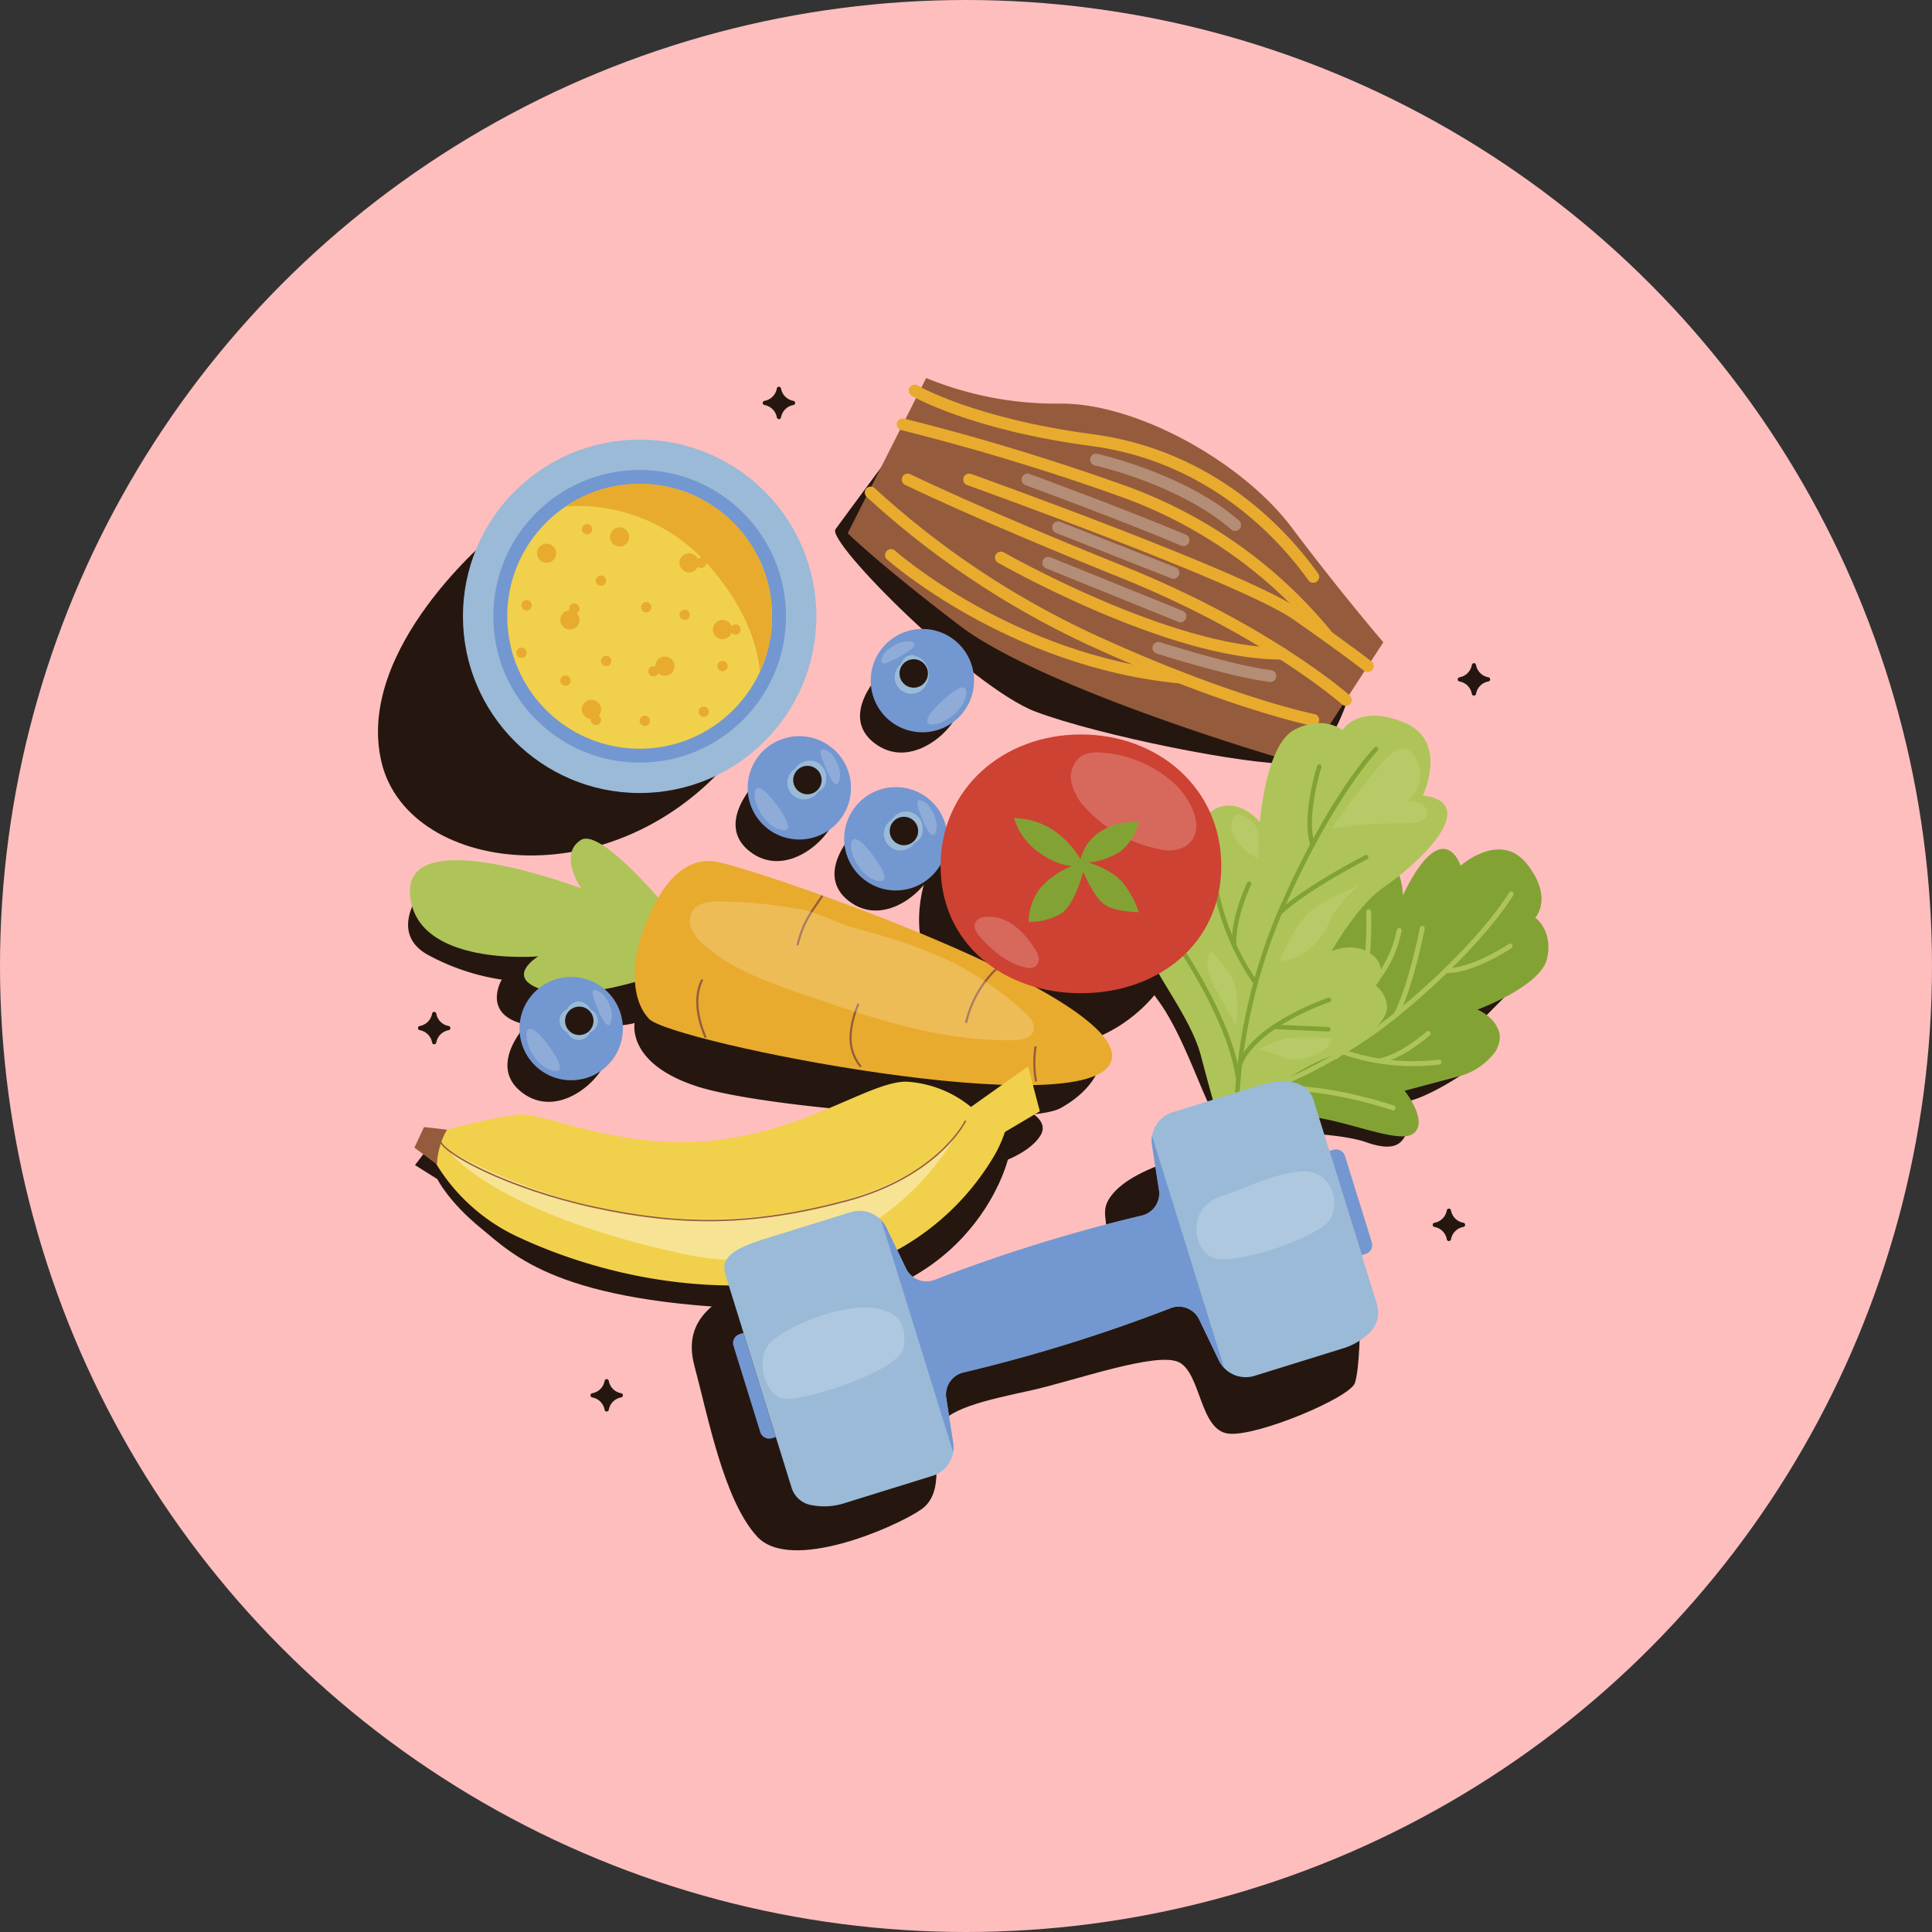 <svg xmlns="http://www.w3.org/2000/svg" width="276" height="276" viewBox="0 0 276 276">
  <rect x="0" y="0" width="276" height="276" fill="#333333" stroke="none"/>
  <g id="그룹_715" data-name="그룹 715" transform="translate(-413 -860)">
    <circle id="타원_4" data-name="타원 4" cx="138" cy="138" r="138" transform="translate(413 860)" fill="#ffbebe"/>
    <g id="그룹_419" data-name="그룹 419" transform="translate(467 914)">
      <g id="그룹_405" data-name="그룹 405" transform="translate(0 8.798)">
        <path id="패스_645" data-name="패스 645" d="M83.961,76.444S64.048,92.733,68,109.044s34.692,19.877,51.5-2.489S83.961,76.444,83.961,76.444Z" transform="translate(-67.484 -62.896)" fill="#25170f"/>
        <circle id="타원_516" data-name="타원 516" cx="25.245" cy="25.245" r="25.245" transform="translate(12.134)" fill="#9abad7"/>
        <circle id="타원_517" data-name="타원 517" cx="20.903" cy="20.903" r="20.903" transform="translate(16.476 4.342)" fill="#7397d0"/>
        <circle id="타원_518" data-name="타원 518" cx="18.917" cy="18.917" r="18.917" transform="translate(18.463 6.328)" fill="#f1d04c"/>
        <path id="패스_646" data-name="패스 646" d="M98.08,76.962a1.366,1.366,0,1,0-1.367,1.367A1.366,1.366,0,0,0,98.08,76.962Z" transform="translate(-62.2 -63.057)" fill="#e8ab2d"/>
        <path id="패스_647" data-name="패스 647" d="M103.52,92.478a1.366,1.366,0,1,0-1.367,1.367A1.367,1.367,0,0,0,103.52,92.478Z" transform="translate(-61.168 -60.115)" fill="#e8ab2d"/>
        <path id="패스_648" data-name="패스 648" d="M106.421,80.07a1.366,1.366,0,1,0-1.367,1.367A1.366,1.366,0,0,0,106.421,80.07Z" transform="translate(-60.618 -62.468)" fill="#e8ab2d"/>
        <path id="패스_649" data-name="패스 649" d="M94.7,97.682a1.366,1.366,0,1,0-1.366,1.366A1.366,1.366,0,0,0,94.7,97.682Z" transform="translate(-62.841 -59.128)" fill="#e8ab2d"/>
        <path id="패스_650" data-name="패스 650" d="M92.111,86.936A1.366,1.366,0,1,0,90.745,88.3,1.366,1.366,0,0,0,92.111,86.936Z" transform="translate(-63.332 -61.166)" fill="#e8ab2d"/>
        <path id="패스_651" data-name="패스 651" d="M91.91,85.476a.737.737,0,1,0-.738.736A.737.737,0,0,0,91.91,85.476Z" transform="translate(-63.131 -61.323)" fill="#e8ab2d"/>
        <path id="패스_652" data-name="패스 652" d="M101.43,93a.737.737,0,1,0-.738.736A.738.738,0,0,0,101.43,93Z" transform="translate(-61.325 -59.897)" fill="#e8ab2d"/>
        <circle id="타원_519" data-name="타원 519" cx="0.737" cy="0.737" r="0.737" transform="translate(37.579 23.208)" fill="#e8ab2d"/>
        <path id="패스_653" data-name="패스 653" d="M85.571,90.78a.737.737,0,1,0-.736.736A.736.736,0,0,0,85.571,90.78Z" transform="translate(-64.333 -60.318)" fill="#e8ab2d"/>
        <path id="패스_654" data-name="패스 654" d="M86.19,85.068a.736.736,0,1,0-.736.736A.737.737,0,0,0,86.19,85.068Z" transform="translate(-64.216 -61.401)" fill="#e8ab2d"/>
        <path id="패스_655" data-name="패스 655" d="M90.852,94.121a.737.737,0,1,0-.736.736A.737.737,0,0,0,90.852,94.121Z" transform="translate(-63.332 -59.684)" fill="#e8ab2d"/>
        <path id="패스_656" data-name="패스 656" d="M107.157,79.969a.737.737,0,1,0-.738.738A.737.737,0,0,0,107.157,79.969Z" transform="translate(-60.239 -62.367)" fill="#e8ab2d"/>
        <circle id="타원_520" data-name="타원 520" cx="0.737" cy="0.737" r="0.737" transform="translate(50.342 20.461)" fill="#e8ab2d"/>
        <circle id="타원_521" data-name="타원 521" cx="0.737" cy="0.737" r="0.737" transform="translate(31.12 19.418)" fill="#e8ab2d"/>
        <path id="패스_657" data-name="패스 657" d="M108.558,76.1a.737.737,0,1,0-.736.736A.737.737,0,0,0,108.558,76.1Z" transform="translate(-59.974 -63.101)" fill="#e8ab2d"/>
        <circle id="타원_522" data-name="타원 522" cx="0.737" cy="0.737" r="0.737" transform="translate(31.857 30.89)" fill="#e8ab2d"/>
        <path id="패스_658" data-name="패스 658" d="M94.5,98.836a.737.737,0,1,0-.736.736A.737.737,0,0,0,94.5,98.836Z" transform="translate(-62.64 -58.79)" fill="#e8ab2d"/>
        <circle id="타원_523" data-name="타원 523" cx="0.737" cy="0.737" r="0.737" transform="translate(40.248 9.001)" fill="#e8ab2d"/>
        <path id="패스_659" data-name="패스 659" d="M100.378,98.94a.737.737,0,1,0-.736.736A.736.736,0,0,0,100.378,98.94Z" transform="translate(-61.525 -58.77)" fill="#e8ab2d"/>
        <circle id="타원_524" data-name="타원 524" cx="0.737" cy="0.737" r="0.737" transform="translate(50.342 26.399)" fill="#e8ab2d"/>
        <circle id="타원_525" data-name="타원 525" cx="0.737" cy="0.737" r="0.737" transform="translate(29.124 12.073)" fill="#e8ab2d"/>
        <circle id="타원_526" data-name="타원 526" cx="0.737" cy="0.737" r="0.737" transform="translate(45.803 38.14)" fill="#e8ab2d"/>
        <path id="패스_660" data-name="패스 660" d="M109.707,92.377a.737.737,0,1,0-.738.738A.737.737,0,0,0,109.707,92.377Z" transform="translate(-59.756 -60.014)" fill="#e8ab2d"/>
        <path id="패스_661" data-name="패스 661" d="M105.162,86.215a.737.737,0,1,0-.736.738A.736.736,0,0,0,105.162,86.215Z" transform="translate(-60.618 -61.183)" fill="#e8ab2d"/>
        <path id="패스_662" data-name="패스 662" d="M89.314,78.922a1.366,1.366,0,1,0-1.366,1.366A1.366,1.366,0,0,0,89.314,78.922Z" transform="translate(-63.862 -62.686)" fill="#e8ab2d"/>
        <path id="패스_663" data-name="패스 663" d="M110.437,88.084a1.366,1.366,0,1,0-1.367,1.367A1.367,1.367,0,0,0,110.437,88.084Z" transform="translate(-59.856 -60.948)" fill="#e8ab2d"/>
        <path id="패스_664" data-name="패스 664" d="M119.5,89.293a18.919,18.919,0,0,0-29.48-15.7,24.821,24.821,0,0,1,20.1,8.052c5.708,6.34,7.315,11.929,7.648,15.545A18.84,18.84,0,0,0,119.5,89.293Z" transform="translate(-63.209 -64.047)" fill="#e8ab2d"/>
      </g>
      <path id="패스_665" data-name="패스 665" d="M200.628,175.119s-.02,6.727-.739,8.818-13.951,7.679-18.049,7.224-3.916-8.524-7.03-10.173-14.959,2.626-21.232,4.006-12.513,2.64-13.35,5.7,1.348,8.8-2.327,11.327-18.612,9.052-23.4,3.847-7.044-17.3-8.958-24.383,3.791-9.984,8.941-11.889,4.636,3.966,19.753,3.219,28.551-4.2,29.768-7.974-.81-5.022.966-7.511,5.528-4.094,9.49-5.44,11.813-4.266,14.465-2.345S200.628,175.119,200.628,175.119Z" transform="translate(-60.339 -40.356)" fill="#25170f"/>
      <path id="패스_666" data-name="패스 666" d="M138.2,110.123s-12.924,15.219,0,27.713,29.645,1.293,31.629-9.5S138.2,110.123,138.2,110.123Z" transform="translate(-55.162 -47.711)" fill="#25170f"/>
      <g id="그룹_406" data-name="그룹 406" transform="translate(51.079 51.167)">
        <path id="패스_667" data-name="패스 667" d="M113.473,106.05s-6.135,6.109-1.011,10.082,11.352-1.688,12.1-4.8S113.473,106.05,113.473,106.05Z" transform="translate(-110.42 -99.651)" fill="#25170f"/>
        <path id="패스_668" data-name="패스 668" d="M126.635,108.052a7.381,7.381,0,1,0-7.381,7.381A7.38,7.38,0,0,0,126.635,108.052Z" transform="translate(-110.144 -100.671)" fill="#7397d0"/>
        <path id="패스_669" data-name="패스 669" d="M122.154,106.377a2.381,2.381,0,0,0-4.379-1.636,2.38,2.38,0,1,0,3.273,3.273A1.765,1.765,0,0,0,122.154,106.377Z" transform="translate(-109.234 -100.109)" fill="#9abad7"/>
        <circle id="타원_527" data-name="타원 527" cx="2.031" cy="2.031" r="2.031" transform="translate(8.236 4.238)" fill="#25170f"/>
        <path id="패스_670" data-name="패스 670" d="M115.45,108.76c-1.491-1.926-2.868-2.667-2.735-.711s1.957,4.624,4,4.869S116.176,109.7,115.45,108.76Z" transform="translate(-109.986 -99.49)" fill="#fff" opacity="0.2"/>
        <path id="패스_671" data-name="패스 671" d="M121.9,102.64c-1.154-.689-1.6-.578-.978,1.134s1.845,4.646,2.378,2.979S122.375,102.921,121.9,102.64Z" transform="translate(-108.481 -100.373)" fill="#fff" opacity="0.2"/>
      </g>
      <g id="그룹_407" data-name="그룹 407" transform="translate(65.211 58.446)">
        <path id="패스_672" data-name="패스 672" d="M125.353,111.986s-6.135,6.109-1.012,10.084,11.353-1.689,12.106-4.8S125.353,111.986,125.353,111.986Z" transform="translate(-122.299 -105.804)" fill="#25170f"/>
        <circle id="타원_528" data-name="타원 528" cx="7.381" cy="7.381" r="7.381" transform="translate(1.384)" fill="#7397d0"/>
        <path id="패스_673" data-name="패스 673" d="M133.743,112.5a2.38,2.38,0,0,0-4.378-1.637,2.38,2.38,0,1,0,3.273,3.273A1.764,1.764,0,0,0,133.743,112.5Z" transform="translate(-121.169 -106.227)" fill="#9abad7"/>
        <circle id="타원_529" data-name="타원 529" cx="2.031" cy="2.031" r="2.031" transform="translate(7.891 4.239)" fill="#25170f"/>
        <path id="패스_674" data-name="패스 674" d="M127.04,114.88c-1.491-1.927-2.868-2.668-2.735-.713s1.957,4.625,4,4.869S127.766,115.817,127.04,114.88Z" transform="translate(-121.921 -105.609)" fill="#fff" opacity="0.2"/>
        <path id="패스_675" data-name="패스 675" d="M133.494,108.759c-1.155-.689-1.6-.578-.978,1.134s1.845,4.647,2.378,2.979S133.965,109.04,133.494,108.759Z" transform="translate(-120.415 -106.491)" fill="#fff" opacity="0.2"/>
      </g>
      <g id="그룹_408" data-name="그룹 408" transform="translate(65.297 0)">
        <path id="패스_676" data-name="패스 676" d="M131.9,65.056s-8.152,10.978-9.47,12.81,19.56,22.675,28.6,26.067,30.4,7.694,36.732,7.429,8.75-12.52,8.75-12.52Z" transform="translate(-122.371 -56.258)" fill="#25170f"/>
        <path id="패스_677" data-name="패스 677" d="M191.418,109.236l8.988-13.824s-6.084-7.071-13.109-16.42S165.1,61.2,154.2,61.32a48.823,48.823,0,0,1-19.1-3.659l-11.21,22.172s4.2,4.195,15.971,13.183,45.57,18.874,45.57,18.874S187.717,112.179,191.418,109.236Z" transform="translate(-122.084 -57.661)" fill="#945c3c"/>
        <line id="선_37" data-name="선 37" x2="18.877" y2="7.643" transform="translate(30.453 26.4)" fill="none" stroke="#fff" stroke-linecap="round" stroke-miterlimit="10" stroke-width="1.696" opacity="0.3"/>
        <path id="패스_678" data-name="패스 678" d="M161.191,90.069s10.337,3.314,16,4.029" transform="translate(-115.008 -51.515)" fill="none" stroke="#fff" stroke-linecap="round" stroke-miterlimit="10" stroke-width="1.696" opacity="0.3"/>
        <path id="패스_679" data-name="패스 679" d="M145.476,69.854s13.572,4.974,22.291,8.658" transform="translate(-117.989 -55.349)" fill="none" stroke="#fff" stroke-linecap="round" stroke-miterlimit="10" stroke-width="1.696" opacity="0.3"/>
        <path id="패스_680" data-name="패스 680" d="M153.711,67.462s12.224,2.7,19.865,9.347" transform="translate(-116.427 -55.802)" fill="none" stroke="#fff" stroke-linecap="round" stroke-miterlimit="10" stroke-width="1.696" opacity="0.3"/>
        <line id="선_38" data-name="선 38" x2="16.479" y2="6.497" transform="translate(31.861 21.337)" fill="none" stroke="#fff" stroke-linecap="round" stroke-miterlimit="10" stroke-width="1.696" opacity="0.3"/>
        <path id="패스_681" data-name="패스 681" d="M131.924,59.176s8.121,4.793,25.334,7.07,27.417,13.663,31.612,19.535" transform="translate(-120.559 -57.374)" fill="none" stroke="#e8ab2d" stroke-linecap="round" stroke-miterlimit="10" stroke-width="1.696"/>
        <path id="패스_682" data-name="패스 682" d="M126.648,71.416a123.272,123.272,0,0,0,32.046,21.272c19.415,8.868,31.176,11.208,31.176,11.208" transform="translate(-121.56 -55.052)" fill="none" stroke="#e8ab2d" stroke-linecap="round" stroke-miterlimit="10" stroke-width="1.696"/>
        <path id="패스_683" data-name="패스 683" d="M131.092,69.854s9.741,4.794,30.594,13.183,32,18.3,32,18.3" transform="translate(-120.717 -55.349)" fill="none" stroke="#e8ab2d" stroke-linecap="round" stroke-miterlimit="10" stroke-width="1.696"/>
        <path id="패스_684" data-name="패스 684" d="M138.474,69.854s39.31,14.062,46.74,19.255,10.208,7.4,10.208,7.4" transform="translate(-119.317 -55.349)" fill="none" stroke="#e8ab2d" stroke-linecap="round" stroke-miterlimit="10" stroke-width="1.696"/>
        <path id="패스_685" data-name="패스 685" d="M129.086,78.921s17.123,15.2,41.341,17.5" transform="translate(-121.097 -53.629)" fill="none" stroke="#e8ab2d" stroke-linecap="round" stroke-miterlimit="10" stroke-width="1.696"/>
        <path id="패스_686" data-name="패스 686" d="M142.285,79.223s24.091,13.787,40.159,13.725" transform="translate(-118.594 -53.572)" fill="none" stroke="#e8ab2d" stroke-linecap="round" stroke-miterlimit="10" stroke-width="1.696"/>
        <path id="패스_687" data-name="패스 687" d="M130.494,63.227A333.953,333.953,0,0,1,162.5,72.969,66.775,66.775,0,0,1,191.271,93.58" transform="translate(-120.83 -56.605)" fill="none" stroke="#e8ab2d" stroke-linecap="round" stroke-miterlimit="10" stroke-width="1.696"/>
      </g>
      <g id="그룹_409" data-name="그룹 409" transform="translate(4.298 65.812)">
        <path id="패스_688" data-name="패스 688" d="M72.527,119.834s-4.064,5.535,1.508,8.5a31.878,31.878,0,0,0,10.444,3.482s-3.857,6.465,6.512,6.748,12.471-.554,12.471-.554-1.206,5.8,8.952,9.071,46.736,5.951,51.907,3.084,5.785-6.505,5.477-6.3S72.527,119.834,72.527,119.834Z" transform="translate(-71.097 -111.682)" fill="#25170f"/>
        <path id="패스_689" data-name="패스 689" d="M108.072,131.981s-11.631,4.408-17.581,2.649-.843-4.84-.843-4.84-17.59,1.548-18.318-8.878,24.466-.824,24.466-.824-3.335-4.786-.093-6.9,14.667,12.489,14.667,12.489Z" transform="translate(-71.056 -112.981)" fill="#aec458"/>
        <path id="패스_690" data-name="패스 690" d="M98.633,128.523s-1.447,6.337,1.724,9.691,62.822,15.225,66.016,6.092-50.886-27.623-56.45-28.553S100.6,121.139,98.633,128.523Z" transform="translate(-65.937 -112.473)" fill="#e8ab2d"/>
        <path id="패스_691" data-name="패스 691" d="M107.015,138.2c-1.105-2.637-1.77-5.74-.483-8.293" transform="translate(-64.51 -109.772)" fill="none" stroke="#945c3c" stroke-miterlimit="10" stroke-width="0.304"/>
        <path id="패스_692" data-name="패스 692" d="M121.406,119.834c-1.4,2.131-2.743,3.6-3.544,7.064" transform="translate(-62.227 -111.682)" fill="none" stroke="#945c3c" stroke-miterlimit="10" stroke-width="0.304"/>
        <path id="패스_693" data-name="패스 693" d="M125.7,141.8a6.382,6.382,0,0,1-1.463-4.4,12.8,12.8,0,0,1,1.133-4.584" transform="translate(-61.019 -109.22)" fill="none" stroke="#945c3c" stroke-miterlimit="10" stroke-width="0.304"/>
        <path id="패스_694" data-name="패스 694" d="M142.431,128.623a15.362,15.362,0,0,0-4.335,7.717" transform="translate(-58.39 -110.015)" fill="none" stroke="#945c3c" stroke-miterlimit="10" stroke-width="0.304"/>
        <path id="패스_695" data-name="패스 695" d="M146.549,142.943a14.757,14.757,0,0,1-.067-5.025" transform="translate(-56.834 -108.252)" fill="none" stroke="#945c3c" stroke-miterlimit="10" stroke-width="0.304"/>
        <path id="패스_696" data-name="패스 696" d="M109.686,120.535c-1.666-.07-3.688.048-4.481,1.514a2.931,2.931,0,0,0,.05,2.607,6.748,6.748,0,0,0,1.71,2.071c3.939,3.486,9.046,5.287,14.015,7.009,9.812,3.4,19.886,6.844,30.268,6.6,1.11-.025,2.477-.284,2.793-1.349.27-.907-.431-1.794-1.105-2.457a44.293,44.293,0,0,0-15.525-9.429c-2.891-1.094-5.848-1.946-8.828-2.755-2.6-.707-4.9-2.051-7.558-2.651A63.819,63.819,0,0,0,109.686,120.535Z" transform="translate(-64.682 -111.552)" fill="#fff" opacity="0.2"/>
      </g>
      <g id="그룹_410" data-name="그룹 410" transform="translate(5.201 98.339)">
        <path id="패스_697" data-name="패스 697" d="M159.334,145.6s3.256,1.392,1.965,3.563-4.677,3.481-4.677,3.481S151.3,174.834,121.817,174s-35.781-7.724-40.464-11.552-6.225-7.013-6.225-7.013l-3.2-2.008,1.627-2.132s25,10.11,47.153,4.993S159.334,145.6,159.334,145.6Z" transform="translate(-71.843 -139.323)" fill="#25170f"/>
        <path id="패스_698" data-name="패스 698" d="M151.014,146.118a16.014,16.014,0,0,0-9.185-3.608c-5.168-.093-14.049,6.913-27.543,8.389s-24.212-4.058-27.964-3.708a87.045,87.045,0,0,0-11.054,2.421l-1.557,3.03A26.952,26.952,0,0,0,86.5,164.779c9.341,4.335,24.93,8.957,42.283,5.813a36.5,36.5,0,0,0,25.356-17.179,17.36,17.36,0,0,0,1.719-3.715l4.993-2.954-1.681-6.421Z" transform="translate(-71.504 -140.323)" fill="#f1d04c"/>
        <path id="패스_699" data-name="패스 699" d="M148.383,148.659s-11.938,22.871-39.351,16.781-33.157-14.79-33.157-14.79,16.56,10.116,36.753,9.959S145.08,153.551,148.383,148.659Z" transform="translate(-71.094 -138.742)" fill="#fff" opacity="0.4"/>
        <path id="패스_700" data-name="패스 700" d="M150.014,146.845s-3.794,7.911-17.085,11.46-23.588,3.606-36,.9-21.786-7.81-21.981-9.547" transform="translate(-71.269 -139.086)" fill="none" stroke="#945c3c" stroke-miterlimit="10" stroke-width="0.204"/>
        <path id="패스_701" data-name="패스 701" d="M76.511,147.983l-3.283-.371-1.372,2.937,3.22,2.4A10.949,10.949,0,0,1,76.511,147.983Z" transform="translate(-71.856 -138.941)" fill="#945c3c"/>
      </g>
      <g id="그룹_413" data-name="그룹 413" transform="translate(109.334 48.238)">
        <path id="패스_702" data-name="패스 702" d="M212.994,130.94l-4.944,5.012s1.855,3.382,0,5.552-9.046,6.429-11.444,6.429,1.018,3.781.389,4.587-1.074,2.886-5.8,1.217-17.794-1.579-17.794-1.579a5.347,5.347,0,0,1-4.083-2.73c-1.63-2.664-4.321-11.18-7.846-15.954s-1.814-6.663,1.212-6.752S212.994,130.94,212.994,130.94Z" transform="translate(-159.365 -92.802)" fill="#25170f"/>
        <g id="그룹_411" data-name="그룹 411" transform="translate(9.675 19.026)">
          <path id="패스_703" data-name="패스 703" d="M196.432,154.868c2.243-1.731-1.259-6.11-1.259-6.11l7.8-2.077a9.147,9.147,0,0,0,4.527-2.759,4.082,4.082,0,0,0,1.279-3.012c-.334-2.579-3.2-3.745-3.2-3.745s9.1-3.316,9.955-7.332-1.693-5.8-1.693-5.8,2.639-2.8-1.175-7.647-9.5.224-9.5.224-1.059-3.281-3.43-2.177c-1.676.779-3.437,3.489-4.8,6.407-.1-1.993-.654-4.2-2.4-5.384-3.661-2.473-5.838,1.485-5.838,1.485a4.727,4.727,0,0,0-6.568-1.644c-4.192,2.37-2.827,8.118-2.827,8.118s-3.15-1.58-4.572,3.392,3.154,9.772.491,17.211a24.075,24.075,0,0,1-1.447,3.186c-1.837,3.408-5.257,3.822-3.975,4.6s5.916.619,11.816.531S194.191,156.6,196.432,154.868Z" transform="translate(-167.521 -114.202)" fill="#82a334"/>
          <path id="패스_704" data-name="패스 704" d="M187.182,121.754s.678,14.083-4.622,20.7" transform="translate(-164.669 -112.77)" fill="none" stroke="#aec458" stroke-linecap="round" stroke-miterlimit="10" stroke-width="0.701"/>
          <path id="패스_705" data-name="패스 705" d="M190.953,124.011a16.568,16.568,0,0,1-5.325,9.258" transform="translate(-164.087 -112.342)" fill="none" stroke="#aec458" stroke-linecap="round" stroke-miterlimit="10" stroke-width="0.701"/>
          <path id="패스_706" data-name="패스 706" d="M194.692,136.377s-3.435,3.1-6.9,3.933" transform="translate(-163.677 -109.997)" fill="none" stroke="#aec458" stroke-linecap="round" stroke-miterlimit="10" stroke-width="0.701"/>
          <path id="패스_707" data-name="패스 707" d="M167.766,150.026a70.18,70.18,0,0,0,26.161-13.158c12.258-10.057,16.424-17.254,16.424-17.254" transform="translate(-167.474 -113.176)" fill="none" stroke="#aec458" stroke-linecap="round" stroke-miterlimit="10" stroke-width="0.701"/>
          <path id="패스_708" data-name="패스 708" d="M204.9,125.875s-5.472,3.657-9.179,3.5" transform="translate(-162.173 -111.988)" fill="none" stroke="#aec458" stroke-linecap="round" stroke-miterlimit="10" stroke-width="0.701"/>
          <path id="패스_709" data-name="패스 709" d="M193.481,123.751s-1.6,8.2-3.725,12.333" transform="translate(-163.304 -112.391)" fill="none" stroke="#aec458" stroke-linecap="round" stroke-miterlimit="10" stroke-width="0.701"/>
          <path id="패스_710" data-name="패스 710" d="M197.067,140.039a30.8,30.8,0,0,1-13.688-1.444" transform="translate(-164.513 -109.576)" fill="none" stroke="#aec458" stroke-linecap="round" stroke-miterlimit="10" stroke-width="0.701"/>
          <path id="패스_711" data-name="패스 711" d="M180.754,121.664s4.232,16.486-5.148,24.817" transform="translate(-165.988 -112.787)" fill="none" stroke="#aec458" stroke-linecap="round" stroke-miterlimit="10" stroke-width="0.701"/>
          <line id="선_39" data-name="선 39" x2="3.919" y2="8.623" transform="translate(10.67 17.026)" fill="none" stroke="#aec458" stroke-linecap="round" stroke-miterlimit="10" stroke-width="0.701"/>
          <path id="패스_712" data-name="패스 712" d="M192.274,145.751s-10.737-3.7-18.2-2.57" transform="translate(-166.279 -108.747)" fill="none" stroke="#aec458" stroke-linecap="round" stroke-miterlimit="10" stroke-width="0.701"/>
        </g>
        <g id="그룹_412" data-name="그룹 412">
          <path id="패스_713" data-name="패스 713" d="M175.634,153.6a32.029,32.029,0,0,1,9.769-6.447c5.886-2.436,8.719-5.343,8.818-7.207a4.2,4.2,0,0,0-1.627-3.168,2.991,2.991,0,0,0-.541-4.427c-2.589-1.969-5.759-.506-5.759-.506s3.55-6.436,7.465-9.145,8.554-7.043,9.02-9.985-3.46-3.075-3.46-3.075,3.772-7.816-2.729-10.477-8.743,1.108-8.743,1.108-2.754-2.231-6.887-.038-4.916,13.2-4.916,13.2-2.174-2.772-5.1-2.332-3.844,3.844-3.844,3.844-3.788-2.643-5.111,1.538S164,127.64,164,127.64s-3.286-1.649-4.479,1.349,6.289,11.135,8.04,17.625,3.024,11.616,4.28,12.777S172.475,156.676,175.634,153.6Z" transform="translate(-159.388 -98.209)" fill="#aec458"/>
          <path id="패스_714" data-name="패스 714" d="M173.753,112.222a4.657,4.657,0,0,0-2.328-2.091c-1.4-.381-2.071,1.686-.816,3.529a8.5,8.5,0,0,0,3.144,2.7A20.1,20.1,0,0,0,173.753,112.222Z" transform="translate(-157.386 -95.957)" fill="#fff" opacity="0.1"/>
          <path id="패스_715" data-name="패스 715" d="M191.643,102.224c2.116-.414,3.33,2.328,2.971,4.44a4.568,4.568,0,0,1-1.888,3.038s2.517-.3,2.922,1.456-2.427,1.708-5.753,1.708a63.078,63.078,0,0,0-7.908.719S189.527,102.636,191.643,102.224Z" transform="translate(-155.102 -97.456)" fill="#fff" opacity="0.1"/>
          <path id="패스_716" data-name="패스 716" d="M175.77,129.357s2.125-5.211,4.272-6.994,7.182-3.82,7.182-3.82-3.267,2.516-4.435,5.407S178.578,129.447,175.77,129.357Z" transform="translate(-156.281 -94.353)" fill="#fff" opacity="0.1"/>
          <path id="패스_717" data-name="패스 717" d="M183.647,137a38.047,38.047,0,0,0-6.54,0,14.459,14.459,0,0,0-3.874,1.621,14.332,14.332,0,0,1,3.683,1.139C178.717,140.629,183.454,139.19,183.647,137Z" transform="translate(-156.762 -90.882)" fill="#fff" opacity="0.1"/>
          <path id="패스_718" data-name="패스 718" d="M171.149,137.009a19.845,19.845,0,0,0,0-5.213c-.407-2.338-3.548-5.258-3.548-5.258a4.093,4.093,0,0,0-.184,3.55C168.226,132.066,171.149,137.009,171.149,137.009Z" transform="translate(-157.926 -92.836)" fill="#fff" opacity="0.1"/>
          <path id="패스_719" data-name="패스 719" d="M172.439,118.385s-2.325,4.735-2.147,8.792" transform="translate(-157.322 -94.383)" fill="none" stroke="#82a334" stroke-linecap="round" stroke-miterlimit="10" stroke-width="0.649"/>
          <path id="패스_720" data-name="패스 720" d="M170.546,158.384a79.955,79.955,0,0,1,6.223-32.774c7.18-16.577,13.757-23.393,13.757-23.393" transform="translate(-157.28 -97.449)" fill="none" stroke="#82a334" stroke-linecap="round" stroke-miterlimit="10" stroke-width="0.649"/>
          <path id="패스_721" data-name="패스 721" d="M180.737,104.318s-2.292,7.139-.96,11.149" transform="translate(-155.6 -97.05)" fill="none" stroke="#82a334" stroke-linecap="round" stroke-miterlimit="10" stroke-width="0.649"/>
          <path id="패스_722" data-name="패스 722" d="M188.114,115.205s-8.477,4.321-12.344,7.942" transform="translate(-156.281 -94.986)" fill="none" stroke="#82a334" stroke-linecap="round" stroke-miterlimit="10" stroke-width="0.649"/>
          <path id="패스_723" data-name="패스 723" d="M167.931,118.043a35.1,35.1,0,0,0,5.866,14.542" transform="translate(-157.768 -94.447)" fill="none" stroke="#82a334" stroke-linecap="round" stroke-miterlimit="10" stroke-width="0.649"/>
          <path id="패스_724" data-name="패스 724" d="M183.7,132.34s-10.4,3.479-12.706,9.127" transform="translate(-157.188 -91.736)" fill="none" stroke="#82a334" stroke-linecap="round" stroke-miterlimit="10" stroke-width="0.649"/>
          <line id="선_40" data-name="선 40" x1="7.733" y1="0.338" transform="translate(18.693 44.457)" fill="none" stroke="#82a334" stroke-linecap="round" stroke-miterlimit="10" stroke-width="0.649"/>
          <path id="패스_725" data-name="패스 725" d="M163.634,125.8s7.412,10.6,8.513,19.136" transform="translate(-158.583 -92.976)" fill="none" stroke="#82a334" stroke-linecap="round" stroke-miterlimit="10" stroke-width="0.649"/>
        </g>
      </g>
      <g id="그룹_414" data-name="그룹 414" transform="translate(49.472 100.491)">
        <path id="사각형_586" data-name="사각형 586" d="M1.343,0h.575a0,0,0,0,1,0,0V15.579a0,0,0,0,1,0,0H1.343A1.343,1.343,0,0,1,0,14.236V1.343A1.343,1.343,0,0,1,1.343,0Z" transform="translate(0.912 36.489) rotate(-17.234)" fill="#7397d0"/>
        <path id="사각형_587" data-name="사각형 587" d="M1.343,0h.575a0,0,0,0,1,0,0V15.58a0,0,0,0,1,0,0H1.343A1.343,1.343,0,0,1,0,14.237V1.343A1.343,1.343,0,0,1,1.343,0Z" transform="translate(92.894 24.247) rotate(162.739)" fill="#7397d0"/>
        <path id="패스_726" data-name="패스 726" d="M185.043,142.827l-11.919,3.7a4.26,4.26,0,0,0-2.947,4.724l.993,6.39a3.244,3.244,0,0,1-2.457,3.656h0a226.959,226.959,0,0,0-29.589,9.185h0a3.244,3.244,0,0,1-4.095-1.621l-2.8-5.829a4.261,4.261,0,0,0-5.1-2.225l-11.919,3.7c-4.666,1.448-6.77,2.676-5.971,5.249l9.44,30.409a3.619,3.619,0,0,0,2.872,2.5l.275.045a9.388,9.388,0,0,0,4.309-.3l12.686-3.939a4.26,4.26,0,0,0,2.948-4.724l-.995-6.39a3.246,3.246,0,0,1,2.458-3.656h0a227.016,227.016,0,0,0,29.589-9.185h0a3.244,3.244,0,0,1,4.095,1.621l2.8,5.829a4.261,4.261,0,0,0,5.1,2.225l12.686-3.938a9.392,9.392,0,0,0,3.721-2.195h0a4.072,4.072,0,0,0,1.07-4.145l-9.027-29.08C192.6,142.681,190.319,141.19,185.043,142.827Z" transform="translate(-109.069 -142.131)" fill="#9abad7"/>
        <path id="패스_727" data-name="패스 727" d="M166.611,148.681a4.252,4.252,0,0,0-.006,1.329l.993,6.39a3.244,3.244,0,0,1-2.457,3.656h0a226.959,226.959,0,0,0-29.589,9.185h0a3.244,3.244,0,0,1-4.095-1.621l-2.8-5.829a4.258,4.258,0,0,0-.759-1.092l10.287,33.137a4.251,4.251,0,0,0,.007-1.329l-.995-6.39a3.246,3.246,0,0,1,2.458-3.656h0a227.016,227.016,0,0,0,29.589-9.185h0a3.244,3.244,0,0,1,4.095,1.621l2.8,5.829a4.254,4.254,0,0,0,.758,1.092Z" transform="translate(-105.498 -140.889)" fill="#7397d0"/>
        <path id="패스_728" data-name="패스 728" d="M130.345,169.482c-5.056-1.2-14.26,2.9-15.933,5.213s-.377,7,2.1,7.59,16.756-3.852,17.3-7.271S132.954,170.1,130.345,169.482Z" transform="translate(-108.199 -136.985)" fill="#fff" opacity="0.2"/>
        <path id="패스_729" data-name="패스 729" d="M169.419,156.439c-4.973,1.544-4.283,7.353-1.453,8.769s15.1-2.775,16.8-5.311.209-7.332-4.072-6.958S172.819,155.384,169.419,156.439Z" transform="translate(-98.318 -140.086)" fill="#fff" opacity="0.2"/>
      </g>
      <g id="그룹_415" data-name="그룹 415" transform="translate(80.368 50.923)">
        <path id="패스_730" data-name="패스 730" d="M175.14,119.246c0-11.072-8.977-18.78-20.05-18.78s-20.049,7.708-20.049,18.78,8.977,18.186,20.049,18.186S175.14,130.319,175.14,119.246Z" transform="translate(-135.04 -100.466)" fill="#cd4233"/>
        <path id="패스_731" data-name="패스 731" d="M154.68,102.628a4.833,4.833,0,0,0-2.244.363,3.627,3.627,0,0,0-1.692,3.847,7.763,7.763,0,0,0,2.188,3.863,19.169,19.169,0,0,0,10.427,5.742,4.991,4.991,0,0,0,3.589-.346c3.37-2.133.88-6.57-1-8.57A17.121,17.121,0,0,0,154.68,102.628Z" transform="translate(-132.072 -100.056)" fill="#fff" opacity="0.2"/>
        <path id="패스_732" data-name="패스 732" d="M153.358,116.4a12.909,12.909,0,0,0-3.872-4.16,10.5,10.5,0,0,0-5.627-1.725,9.239,9.239,0,0,0,3.342,4.734c2.848,2.158,4.943,2.088,4.943,2.088a12.194,12.194,0,0,0-4.386,2.994,8,8,0,0,0-1.809,5.012,9.109,9.109,0,0,0,4.734-1.253c1.88-1.323,3.063-5.934,3.063-5.934s1.392,3.427,2.923,4.611,5.013,1.184,5.013,1.184a14.118,14.118,0,0,0-2.158-4.073c-1.532-1.983-5.013-3.028-5.013-3.028a10.153,10.153,0,0,0,4.665-1.67,7.71,7.71,0,0,0,2.507-4.108,9.1,9.1,0,0,0-5.1,1.13A6.528,6.528,0,0,0,153.358,116.4Z" transform="translate(-133.367 -98.56)" fill="#82a334"/>
        <path id="패스_733" data-name="패스 733" d="M140.609,122.387a1.756,1.756,0,0,0-1.282.617,1.379,1.379,0,0,0-.068,1.282,3.818,3.818,0,0,0,.771,1.085c1.756,1.913,3.849,3.691,6.387,4.238a1.8,1.8,0,0,0,1.342-.1,1.351,1.351,0,0,0,.51-1.343,3.614,3.614,0,0,0-.622-1.373C146.114,124.432,143.656,122.017,140.609,122.387Z" transform="translate(-134.264 -96.316)" fill="#fff" opacity="0.2"/>
      </g>
      <g id="그룹_416" data-name="그룹 416" transform="translate(68.857 35.849)">
        <path id="패스_734" data-name="패스 734" d="M128.417,93.017s-6.135,6.109-1.011,10.082,11.352-1.688,12.1-4.8S128.417,93.017,128.417,93.017Z" transform="translate(-125.364 -86.804)" fill="#25170f"/>
        <path id="패스_735" data-name="패스 735" d="M133.2,87.843a7.381,7.381,0,1,0,8.167,6.5A7.381,7.381,0,0,0,133.2,87.843Z" transform="translate(-125.12 -87.795)" fill="#7397d0"/>
        <path id="패스_736" data-name="패스 736" d="M131.949,90.926a1.762,1.762,0,0,0-1.5,1.284,2.38,2.38,0,1,0,3.621,2.883,2.821,2.821,0,0,0-2.121-4.166Z" transform="translate(-124.575 -87.203)" fill="#9abad7"/>
        <path id="패스_737" data-name="패스 737" d="M131.909,91.446a2.031,2.031,0,1,0,2.246,1.788A2.031,2.031,0,0,0,131.909,91.446Z" transform="translate(-124.464 -87.105)" fill="#25170f"/>
        <path id="패스_738" data-name="패스 738" d="M135.032,97.256c-1.746,1.7-2.327,3.15-.4,2.8s4.373-2.466,4.386-4.525S135.883,96.428,135.032,97.256Z" transform="translate(-123.834 -86.464)" fill="#fff" opacity="0.2"/>
        <path id="패스_739" data-name="패스 739" d="M128.218,91.186c-.553,1.224-.394,1.656,1.237.843s4.409-2.358,2.692-2.7S128.444,90.686,128.218,91.186Z" transform="translate(-124.877 -87.512)" fill="#fff" opacity="0.2"/>
      </g>
      <g id="그룹_417" data-name="그룹 417" transform="translate(18.489 85.561)">
        <path id="패스_740" data-name="패스 740" d="M86.079,134.961s-6.135,6.109-1.011,10.082,11.352-1.688,12.1-4.8S86.079,134.961,86.079,134.961Z" transform="translate(-83.026 -128.562)" fill="#25170f"/>
        <circle id="타원_530" data-name="타원 530" cx="7.381" cy="7.381" r="7.381" transform="translate(1.729)" fill="#7397d0"/>
        <path id="패스_741" data-name="패스 741" d="M94.759,135.289a1.767,1.767,0,0,0-1.105-1.637,1.764,1.764,0,0,0-3.273,0,1.763,1.763,0,0,0,0,3.273,1.763,1.763,0,0,0,3.273,0A1.764,1.764,0,0,0,94.759,135.289Z" transform="translate(-81.841 -129.02)" fill="#9abad7"/>
        <circle id="타원_531" data-name="타원 531" cx="2.031" cy="2.031" r="2.031" transform="translate(8.235 4.239)" fill="#25170f"/>
        <path id="패스_742" data-name="패스 742" d="M88.055,137.672c-1.489-1.927-2.867-2.668-2.734-.711s1.956,4.624,4,4.868S88.782,138.61,88.055,137.672Z" transform="translate(-82.592 -128.401)" fill="#fff" opacity="0.2"/>
        <path id="패스_743" data-name="패스 743" d="M94.51,131.551c-1.155-.689-1.6-.578-.979,1.134s1.845,4.647,2.379,2.979S94.98,131.832,94.51,131.551Z" transform="translate(-81.087 -129.284)" fill="#fff" opacity="0.2"/>
      </g>
      <g id="그룹_418" data-name="그룹 418" transform="translate(5.712 1.247)">
        <path id="패스_744" data-name="패스 744" d="M118.092,60.731a2.177,2.177,0,0,1-1.8-1.8.305.305,0,0,0-.588,0,2.177,2.177,0,0,1-1.8,1.8.305.305,0,0,0,0,.588,2.177,2.177,0,0,1,1.8,1.8.305.305,0,0,0,.588,0,2.177,2.177,0,0,1,1.8-1.8A.305.305,0,0,0,118.092,60.731Z" transform="translate(-64.434 -58.709)" fill="#25170f"/>
        <path id="패스_745" data-name="패스 745" d="M198.545,159.428a2.175,2.175,0,0,1-1.8-1.8.306.306,0,0,0-.589,0,2.177,2.177,0,0,1-1.8,1.8.306.306,0,0,0,0,.589,2.175,2.175,0,0,1,1.8,1.8.306.306,0,0,0,.589,0,2.172,2.172,0,0,1,1.8-1.8A.306.306,0,0,0,198.545,159.428Z" transform="translate(-49.176 -39.991)" fill="#25170f"/>
        <path id="패스_746" data-name="패스 746" d="M76.695,135.8a2.173,2.173,0,0,1-1.8-1.8.306.306,0,0,0-.589,0,2.175,2.175,0,0,1-1.8,1.8.306.306,0,0,0,0,.589,2.177,2.177,0,0,1,1.8,1.8.306.306,0,0,0,.589,0,2.176,2.176,0,0,1,1.8-1.8A.306.306,0,0,0,76.695,135.8Z" transform="translate(-72.285 -44.473)" fill="#25170f"/>
        <path id="패스_747" data-name="패스 747" d="M201.551,93.927a2.175,2.175,0,0,1-1.8-1.8.306.306,0,0,0-.589,0,2.176,2.176,0,0,1-1.8,1.8.306.306,0,0,0,0,.589,2.176,2.176,0,0,1,1.8,1.8.306.306,0,0,0,.589,0,2.175,2.175,0,0,1,1.8-1.8A.306.306,0,0,0,201.551,93.927Z" transform="translate(-48.606 -52.413)" fill="#25170f"/>
        <path id="패스_748" data-name="패스 748" d="M97.409,179.9a2.177,2.177,0,0,1-1.8-1.8.305.305,0,0,0-.588,0,2.177,2.177,0,0,1-1.8,1.8.305.305,0,0,0,0,.588,2.177,2.177,0,0,1,1.8,1.8.305.305,0,0,0,.588,0,2.177,2.177,0,0,1,1.8-1.8A.305.305,0,0,0,97.409,179.9Z" transform="translate(-68.357 -36.108)" fill="#25170f"/>
      </g>
    </g>
  </g>
</svg>
